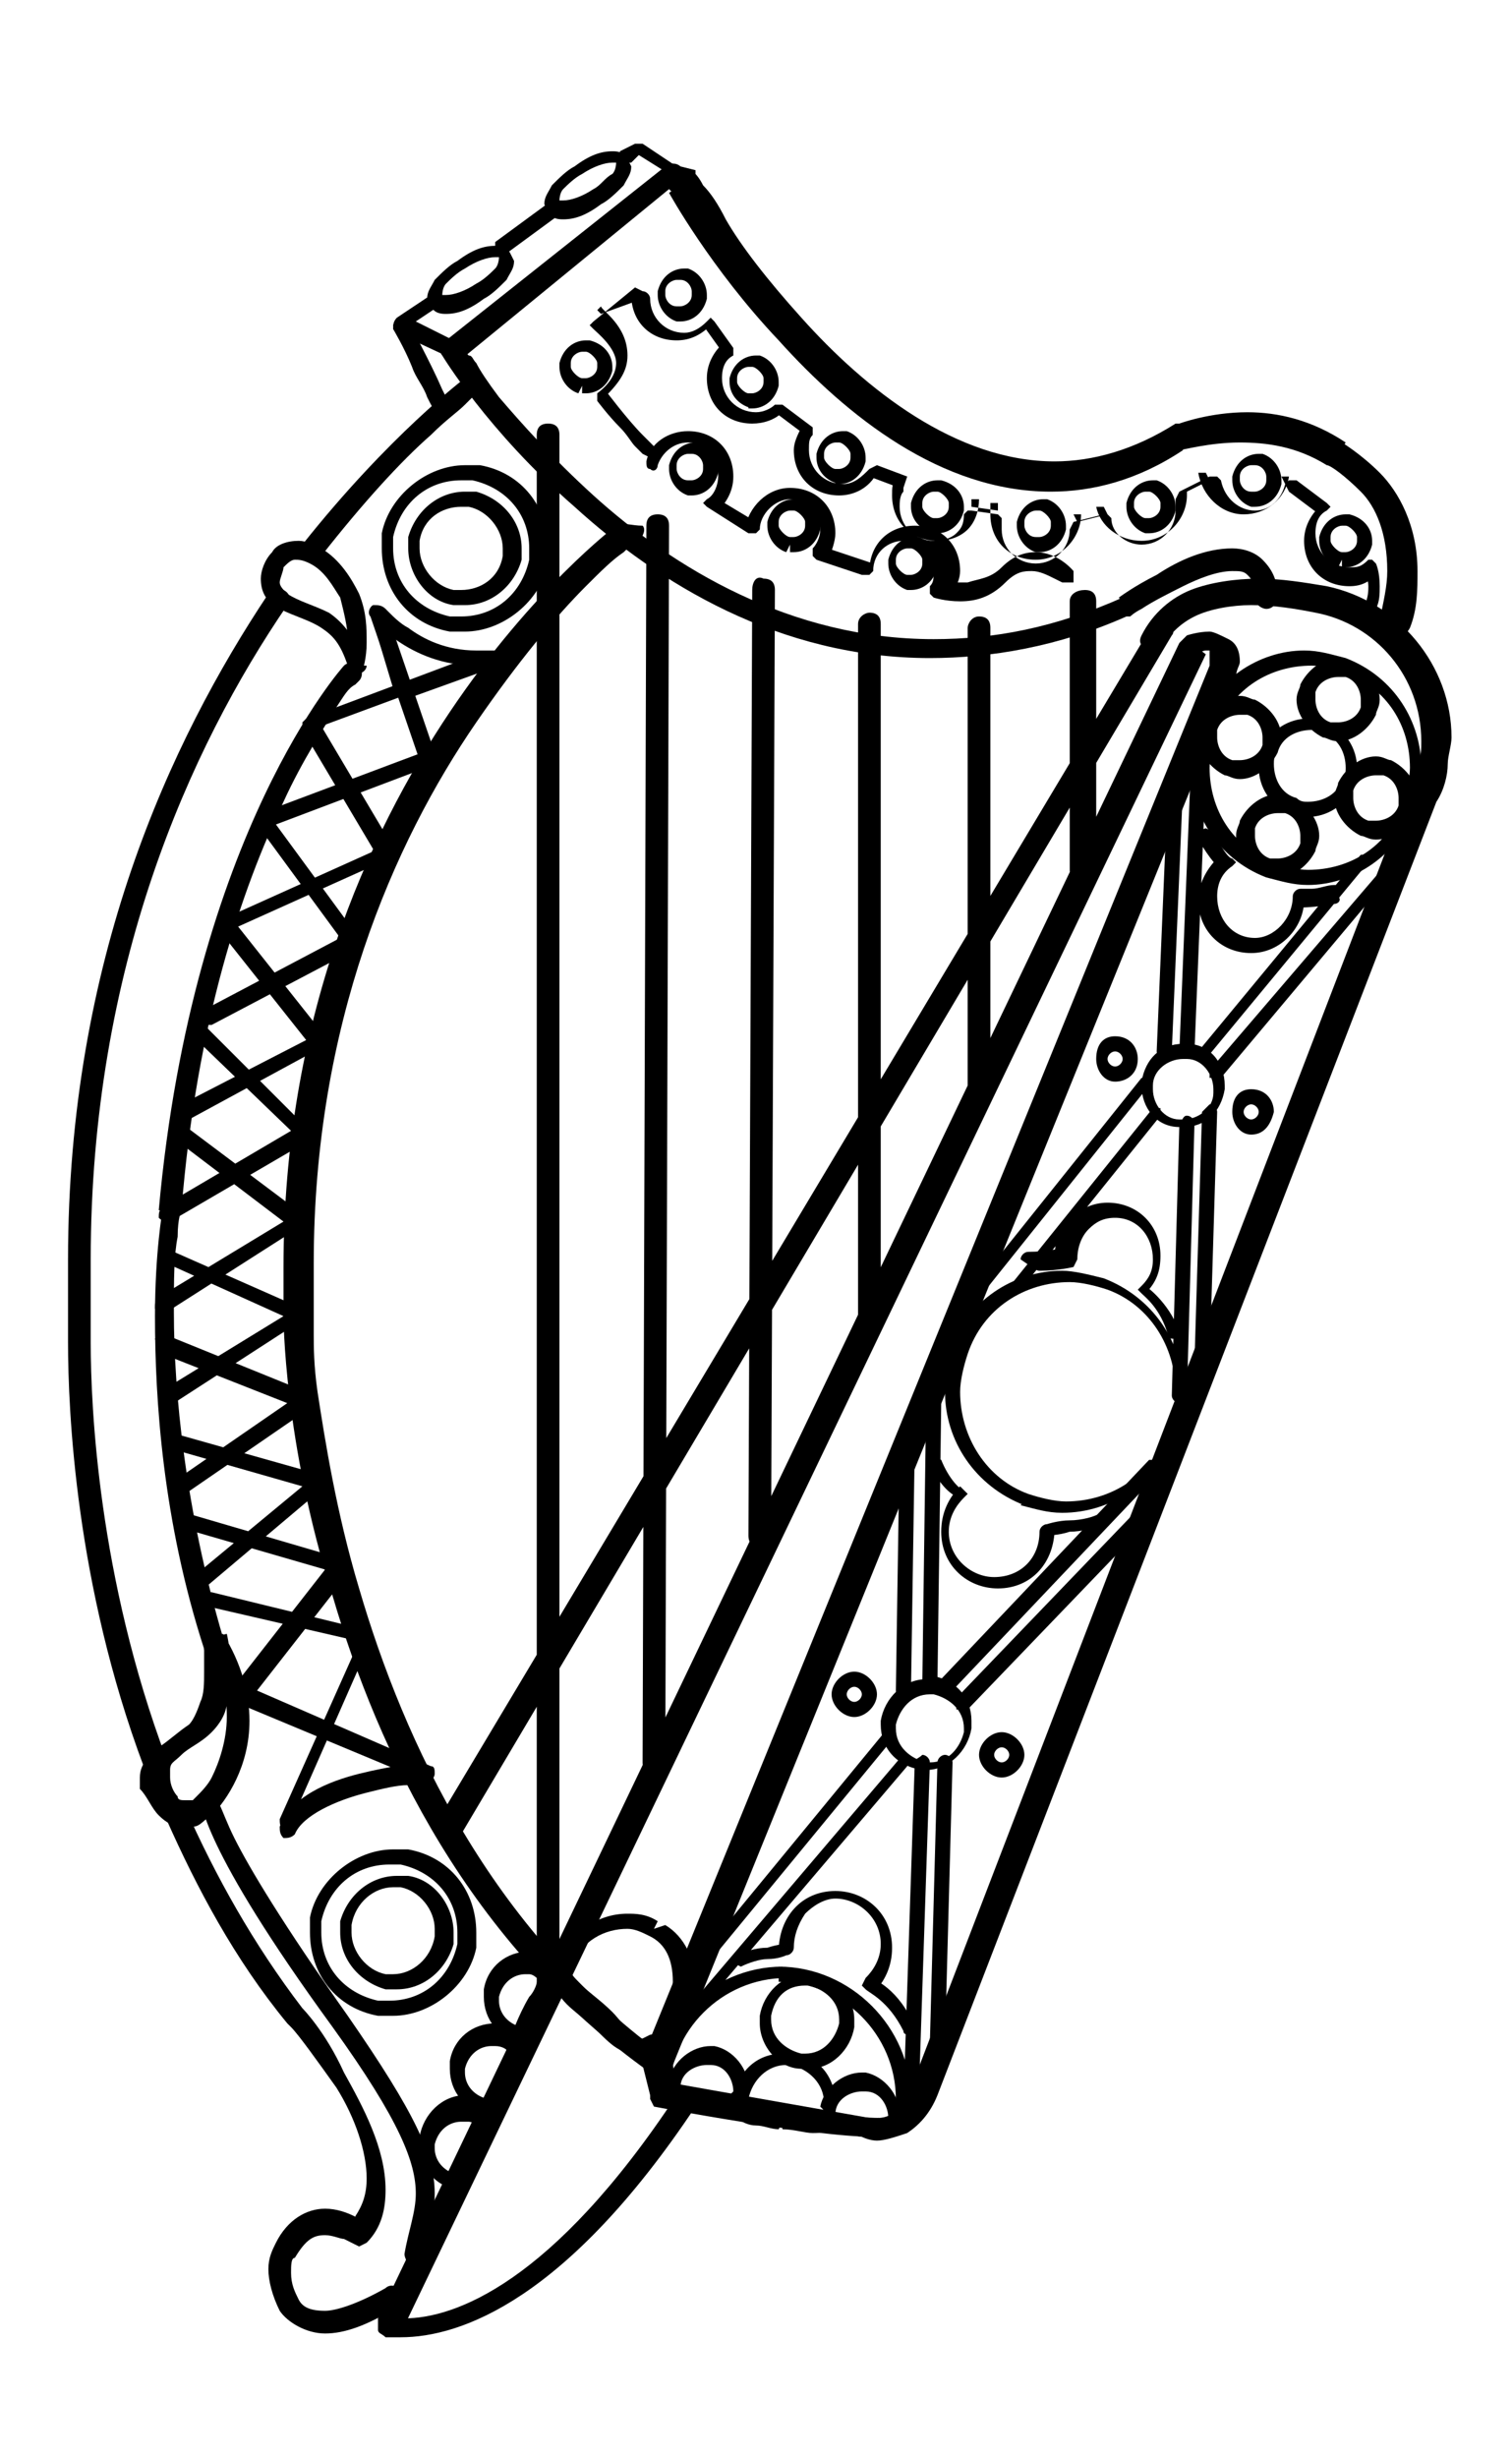 <?xml version="1.0" encoding="utf-8"?>
<!-- Generator: Adobe Illustrator 18.1.1, SVG Export Plug-In . SVG Version: 6.00 Build 0)  -->
<!DOCTYPE svg PUBLIC "-//W3C//DTD SVG 1.1 Tiny//EN" "http://www.w3.org/Graphics/SVG/1.1/DTD/svg11-tiny.dtd">
<svg version="1.1" baseProfile="tiny" id="Layer_1" xmlns="http://www.w3.org/2000/svg" xmlns:xlink="http://www.w3.org/1999/xlink"
	 x="0px" y="0px" viewBox="0 0 40 65" xml:space="preserve">
<g>
	<path d="M21.9,55.9l-0.2,0l0,0c0,0.1,0.1,0.3,0.2,0.3c0.3,0.2,0.7,0.3,1.1,0.3c0.2,0,0.4,0,0.5-0.1c0.1-0.1,0.3-0.2,0.3-0.4l0,0
		l0-0.1c0-0.5-0.4-1-0.9-1.1l0,0l-0.1,0c-0.5,0-1,0.4-1.1,0.9l0,0L21.9,55.9l0.2,0c0-0.4,0.4-0.6,0.7-0.6l0.1,0l0,0
		c0.4,0,0.6,0.4,0.6,0.7l0,0.1l0,0l-0.1,0.1c-0.1,0-0.2,0.1-0.4,0.1c-0.2,0-0.5,0-0.7-0.1c-0.1,0-0.2-0.1-0.2-0.1l0-0.1l0,0l0,0
		L21.9,55.9z M19.6,55.3l0.2,0l0-0.1c0-0.5-0.4-1-0.9-1.1l0,0l-0.1,0c-0.5,0-1,0.4-1.1,0.9l0,0l0,0c0,0.1,0.1,0.3,0.2,0.3
		c0.3,0.2,0.7,0.3,1.1,0.3c0.2,0,0.4,0,0.5-0.1c0.1-0.1,0.3-0.2,0.3-0.4l0,0L19.6,55.3l-0.2,0l-0.1,0.1c-0.1,0-0.2,0.1-0.4,0.1
		c-0.2,0-0.5,0-0.7-0.1c-0.1,0-0.2-0.1-0.2-0.1l0-0.1l0,0l0,0c0-0.4,0.4-0.6,0.7-0.6l0.1,0l0,0c0.4,0,0.6,0.4,0.6,0.7l0,0.1l0,0
		L19.6,55.3z M20.7,56.1l0,0.2c0.3,0,0.6,0.1,0.8,0.1c0.1,0,0.3,0,0.4-0.1c0.1-0.1,0.2-0.3,0.2-0.5l0,0l0-0.2c0-0.7-0.5-1.3-1.2-1.3
		l-0.2,0c-0.7,0-1.2,0.5-1.3,1.2l0,0l0,0.1c0,0.1,0,0.3,0.1,0.4c0.1,0.1,0.3,0.2,0.5,0.2c0.2,0,0.4,0.1,0.6,0.1L20.7,56.1l0-0.2
		c-0.3,0-0.6-0.1-0.7-0.1l-0.2-0.1l0-0.1l0-0.1l0,0c0.1-0.5,0.5-0.9,1-0.9l0.1,0c0.5,0.1,0.9,0.5,0.9,1l0,0.1l0,0
		c0,0.1-0.1,0.2-0.1,0.2c0,0-0.1,0-0.2,0c-0.2,0-0.5-0.1-0.8-0.1L20.7,56.1z"/>
	<path d="M37.3,16.6c0.2-0.5,0.2-1,0.2-1.5c0-1.2-0.5-2.1-1-2.6c-0.5-0.5-1-0.8-1-0.8l-0.1,0.3l0.2-0.3c-0.9-0.6-1.8-0.8-2.6-0.8
		c-1,0-1.8,0.3-1.8,0.3l-0.1,0c-1.1,0.7-2.2,1-3.2,1c-2.6,0-5-1.9-6.7-3.8c-0.9-1-1.6-1.9-2-2.6c-0.2-0.4-0.4-0.7-0.6-0.9
		c-0.1-0.2-0.2-0.3-0.2-0.3l0-0.1L18,4.4c-0.1-0.1-0.3-0.1-0.4,0L11.8,9c-0.1,0.1-0.2,0.3-0.1,0.4c0,0,1.2,2,3.5,4
		c2.2,2,5.4,4,9.4,4c1.6,0,3.4-0.3,5.2-1.1l0.1,0c0,0,0.1-0.1,0.3-0.2c0.3-0.2,0.7-0.4,1.1-0.6c0.4-0.2,0.9-0.4,1.3-0.4
		c0.2,0,0.3,0,0.4,0.1c0.1,0.1,0.2,0.2,0.2,0.6c0,0.2,0.2,0.3,0.3,0.3c0.2,0,0.3-0.2,0.3-0.3c0-0.4-0.1-0.7-0.4-1
		c-0.2-0.2-0.5-0.3-0.8-0.3c-0.7,0-1.4,0.3-2,0.7c-0.6,0.3-1,0.6-1,0.6l0.2,0.3l-0.1-0.3c-1.8,0.8-3.4,1.1-5,1.1
		c-3.8,0-6.9-1.9-9-3.8c-1.1-1-1.9-1.9-2.5-2.6c-0.3-0.4-0.5-0.7-0.6-0.9c-0.1-0.1-0.1-0.2-0.2-0.2l-0.1-0.1L12,9.3l0.2,0.2l5.5-4.5
		l0.1,0.1l0.2-0.2l-0.3,0.2c0,0,1.1,2,2.9,3.9c1.8,2,4.3,4,7.2,4c1.1,0,2.3-0.3,3.5-1.1l-0.2-0.3l0.1,0.3l0,0c0.1,0,0.8-0.2,1.6-0.2
		c0.7,0,1.5,0.1,2.3,0.6l0,0l0,0c0.1,0,0.5,0.3,0.9,0.7c0.4,0.4,0.7,1.1,0.7,2.1c0,0.4-0.1,0.8-0.2,1.3c0,0.2,0,0.3,0.2,0.4
		C37,16.9,37.2,16.8,37.3,16.6L37.3,16.6z"/>
	<path d="M21.2,54.5l0,0.2l0.2,0c0.6,0,1.1-0.5,1.2-1.1l0,0l0-0.2c0-0.6-0.5-1.2-1.1-1.2l0,0l-0.2,0c-0.6,0-1.1,0.5-1.2,1.1l0,0
		l0,0.2c0,0.6,0.5,1.2,1.1,1.2l0,0L21.2,54.5l0-0.2c-0.4-0.1-0.8-0.4-0.8-0.9l0-0.1l0,0c0.1-0.5,0.4-0.8,0.9-0.8l0.1,0l0,0
		c0.4,0.1,0.8,0.4,0.8,0.9l0,0.1l0,0c-0.1,0.4-0.4,0.8-0.9,0.8l-0.1,0l0,0L21.2,54.5z M35.6,20.8l-0.2-0.1c0,0.1-0.1,0.2-0.1,0.4
		c0,0.4,0.3,0.8,0.7,1c0.1,0,0.2,0.1,0.4,0.1c0.4,0,0.8-0.3,1-0.7l0,0c0-0.1,0.1-0.2,0.1-0.4c0-0.4-0.3-0.8-0.7-1l0,0
		c-0.1,0-0.2-0.1-0.4-0.1c-0.4,0-0.8,0.3-1,0.7l0,0L35.6,20.8l0.2,0.1c0.1-0.3,0.4-0.4,0.6-0.4l0.2,0l0,0c0.3,0.1,0.4,0.4,0.4,0.6
		l0,0.2l0,0c-0.1,0.3-0.4,0.4-0.6,0.4l-0.2,0c-0.3-0.1-0.4-0.4-0.4-0.6l0-0.2l0,0L35.6,20.8z M34.1,21.3l0.1-0.2
		c-0.1,0-0.2-0.1-0.4-0.1c-0.4,0-0.8,0.3-1,0.7l0,0c0,0.1-0.1,0.2-0.1,0.4c0,0.4,0.3,0.8,0.7,1l0,0c0.1,0,0.2,0.1,0.4,0.1
		c0.4,0,0.8-0.3,1-0.7l0,0c0-0.1,0.1-0.2,0.1-0.4c0-0.4-0.3-0.8-0.7-1L34.1,21.3L34,21.5c0.3,0.1,0.4,0.4,0.4,0.6l0,0.2l0,0
		c-0.1,0.3-0.4,0.4-0.6,0.4l-0.2,0l0,0c-0.3-0.1-0.4-0.4-0.4-0.6l0-0.2l0,0c0.1-0.3,0.4-0.4,0.6-0.4l0.2,0L34.1,21.3z M33.6,19.8
		l0.2,0.1c0-0.1,0.1-0.2,0.1-0.4c0-0.4-0.3-0.8-0.7-1l0,0c-0.1,0-0.2-0.1-0.4-0.1c-0.4,0-0.8,0.3-1,0.7l0,0c0,0.1-0.1,0.2-0.1,0.4
		c0,0.4,0.3,0.8,0.7,1c0.1,0,0.2,0.1,0.4,0.1c0.4,0,0.8-0.3,1-0.7l0,0L33.6,19.8l-0.2-0.1c-0.1,0.3-0.4,0.4-0.6,0.4l-0.2,0
		c-0.3-0.1-0.4-0.4-0.4-0.6l0-0.2l0,0c0.1-0.3,0.4-0.4,0.6-0.4l0.2,0l0,0c0.3,0.1,0.4,0.4,0.4,0.6l0,0.2l0,0L33.6,19.8z M35.1,19.3
		l-0.1,0.2c0.1,0,0.2,0.1,0.4,0.1c0.4,0,0.8-0.3,1-0.7l0,0c0-0.1,0.1-0.2,0.1-0.4c0-0.4-0.3-0.8-0.7-1l0,0c-0.1,0-0.2-0.1-0.4-0.1
		c-0.4,0-0.8,0.3-1,0.7l0,0c0,0.1-0.1,0.2-0.1,0.4c0,0.4,0.3,0.8,0.7,1l0,0L35.1,19.3l0.1-0.2c-0.3-0.1-0.4-0.4-0.4-0.6l0-0.2l0,0
		c0.1-0.3,0.4-0.4,0.6-0.4l0.2,0l0,0c0.3,0.1,0.4,0.4,0.4,0.6l0,0.2l0,0c-0.1,0.3-0.4,0.4-0.6,0.4l-0.2,0l0,0L35.1,19.3z M34.2,21.3
		l-0.1,0.2c0.1,0.1,0.3,0.1,0.5,0.1c0.5,0,1-0.3,1.2-0.8l0,0c0.1-0.1,0.1-0.3,0.1-0.5c0-0.5-0.3-1-0.8-1.2l0,0
		C34.9,19,34.8,19,34.6,19c-0.5,0-1,0.3-1.2,0.8l0,0c-0.1,0.2-0.1,0.3-0.1,0.5c0,0.5,0.3,1,0.8,1.2l0,0L34.2,21.3l0.1-0.2
		c-0.4-0.1-0.6-0.5-0.6-0.9c0-0.1,0-0.2,0.1-0.3l0,0c0.1-0.4,0.5-0.6,0.9-0.6c0.1,0,0.2,0,0.3,0.1l0,0c0.4,0.1,0.6,0.5,0.6,0.9
		c0,0.1,0,0.2-0.1,0.3l0,0c-0.1,0.4-0.5,0.6-0.9,0.6c-0.1,0-0.2,0-0.3-0.1l0,0L34.2,21.3z M33.6,23l-0.1,0.2
		c0.4,0.1,0.7,0.2,1.1,0.2c1.2,0,2.4-0.8,2.8-2l0,0c0.1-0.4,0.2-0.7,0.2-1.1c0-1.2-0.7-2.4-2-2.9l0,0c-0.4-0.1-0.7-0.2-1.1-0.2
		c-1.2,0-2.4,0.8-2.8,2l0,0c-0.1,0.4-0.2,0.7-0.2,1.1c0,1.2,0.7,2.4,2,2.9l0,0L33.6,23l0.1-0.2c-1.1-0.4-1.7-1.4-1.7-2.5
		c0-0.3,0.1-0.6,0.2-1l0,0c0.4-1.1,1.4-1.7,2.5-1.7c0.3,0,0.6,0.1,0.9,0.2l0,0c1.1,0.4,1.7,1.4,1.7,2.5c0,0.3-0.1,0.6-0.2,1l0,0
		c-0.4,1.1-1.4,1.7-2.5,1.7c-0.3,0-0.6-0.1-0.9-0.2l0,0L33.6,23z M35.5,14.8l0,0.2l0.1,0c0.3,0,0.6-0.2,0.7-0.6l0,0l0-0.1
		c0-0.3-0.2-0.6-0.6-0.7l0,0l-0.1,0c-0.3,0-0.6,0.2-0.7,0.6l0,0l0,0.1c0,0.3,0.2,0.6,0.5,0.7l0,0L35.5,14.8l0-0.2
		c-0.1,0-0.3-0.2-0.3-0.3l0-0.1l0,0c0-0.2,0.2-0.3,0.3-0.3l0.1,0l0,0c0.1,0,0.3,0.2,0.3,0.3l0,0.1l0,0c0,0.2-0.2,0.3-0.3,0.3l-0.1,0
		l0,0L35.5,14.8z M33.1,13.2l0,0.2l0.1,0c0.3,0,0.6-0.2,0.7-0.6l0,0l0-0.1c0-0.3-0.2-0.6-0.5-0.7l0,0l-0.1,0c-0.3,0-0.6,0.2-0.7,0.6
		l0,0l0,0.1c0,0.3,0.2,0.6,0.5,0.7l0,0L33.1,13.2l0-0.2c-0.2,0-0.3-0.2-0.3-0.3l0-0.1l0,0c0-0.2,0.2-0.3,0.3-0.3l0.1,0l0,0
		c0.2,0,0.3,0.2,0.3,0.3l0,0.1l0,0c0,0.2-0.2,0.3-0.3,0.3l-0.1,0l0,0L33.1,13.2z M30.3,13.9l0,0.2l0.1,0c0.3,0,0.6-0.2,0.7-0.6
		l-0.2,0l0.2,0l0-0.1c0-0.3-0.2-0.6-0.5-0.7l0,0l-0.1,0c-0.3,0-0.6,0.2-0.7,0.6l0.2,0l-0.2,0l0,0.1c0,0.3,0.2,0.6,0.5,0.7l0,0
		L30.3,13.9l0-0.2c-0.1,0-0.3-0.2-0.3-0.3l0-0.1l0,0c0-0.2,0.2-0.3,0.3-0.3l0.1,0l0,0c0.1,0,0.3,0.2,0.3,0.3l0,0.1l0,0
		c0,0.2-0.2,0.3-0.3,0.3l-0.1,0l0,0L30.3,13.9z M27.4,14.4l0,0.2l0.1,0c0.3,0,0.6-0.2,0.7-0.6l0,0l0-0.1c0-0.3-0.2-0.6-0.5-0.7l0,0
		l-0.1,0c-0.3,0-0.6,0.2-0.7,0.6l0,0l0,0.1c0,0.3,0.2,0.6,0.5,0.7l0,0L27.4,14.4l0-0.2c-0.2,0-0.3-0.2-0.3-0.3l0-0.1l0,0
		c0-0.2,0.2-0.3,0.3-0.3l0.1,0l0-0.2l0,0.2c0.1,0,0.3,0.2,0.3,0.3l0,0.1l0,0c0,0.2-0.2,0.3-0.3,0.3l-0.1,0l0,0L27.4,14.4z M24,15.4
		l0,0.2l0.1,0c0.3,0,0.6-0.2,0.7-0.6l0,0l0-0.1c0-0.3-0.2-0.6-0.5-0.7l0,0l-0.1,0c-0.3,0-0.6,0.2-0.7,0.6l0,0l0,0.1
		c0,0.3,0.2,0.6,0.5,0.7l0,0L24,15.4l0-0.2c-0.1,0-0.3-0.2-0.3-0.3l0-0.1l0,0c0-0.2,0.2-0.3,0.3-0.3l0.1,0l0,0
		c0.1,0,0.3,0.2,0.3,0.3l0,0.1l0,0c0,0.2-0.2,0.3-0.3,0.3l-0.1,0L24,15.4l0-0.2L24,15.4z M24.7,13.9l0,0.2l0.1,0
		c0.3,0,0.6-0.2,0.7-0.6l0,0l0-0.1c0-0.3-0.2-0.6-0.6-0.7l0,0.2l0-0.2l-0.1,0c-0.3,0-0.6,0.2-0.7,0.6l0,0l0,0.1
		c0,0.3,0.2,0.6,0.6,0.7l0,0L24.7,13.9l0-0.2c-0.1,0-0.3-0.2-0.3-0.3l0-0.1l-0.2,0l0.2,0c0-0.2,0.2-0.3,0.3-0.3l0.1,0l0,0
		c0.1,0,0.3,0.2,0.3,0.3l0,0.1l0,0c0,0.2-0.2,0.3-0.3,0.3l-0.1,0l0,0L24.7,13.9z M20.9,14.4l0,0.2l0.1,0c0.3,0,0.6-0.2,0.7-0.6l0,0
		l0-0.1c0-0.3-0.2-0.6-0.6-0.7l0,0l-0.1,0c-0.3,0-0.6,0.2-0.7,0.6l0,0l0,0.1c0,0.3,0.2,0.6,0.5,0.7l0,0L20.9,14.4l0-0.2
		c-0.1,0-0.3-0.2-0.3-0.3l0-0.1l0,0c0-0.2,0.2-0.3,0.3-0.3l0.1,0l0,0c0.1,0,0.3,0.2,0.3,0.3l0,0.1l0.2,0l-0.2,0
		c0,0.2-0.2,0.3-0.3,0.3l-0.1,0l0,0L20.9,14.4z M22.1,12.6l0,0.2l0.1,0c0.3,0,0.6-0.2,0.7-0.6l0,0l0-0.1c0-0.3-0.2-0.6-0.5-0.7l0,0
		l-0.1,0c-0.3,0-0.6,0.2-0.7,0.6l0,0l0,0.1c0,0.3,0.2,0.6,0.6,0.7l0,0L22.1,12.6l0-0.2c-0.1,0-0.3-0.2-0.3-0.3l0-0.1l0,0
		c0-0.2,0.2-0.3,0.3-0.3l0.1,0l0,0c0.1,0,0.3,0.2,0.3,0.3l0,0.1l0,0c0,0.2-0.2,0.3-0.3,0.3l-0.1,0l0,0L22.1,12.6z M18.2,12.9l0,0.2
		l0.1,0c0.3,0,0.6-0.2,0.7-0.6l0,0l0-0.1c0-0.3-0.2-0.6-0.5-0.7l-0.1,0c-0.3,0-0.6,0.2-0.7,0.6l0,0l0,0.1c0,0.3,0.2,0.6,0.5,0.7l0,0
		L18.2,12.9l0-0.2c-0.2,0-0.3-0.2-0.3-0.3l0-0.1l0,0c0-0.2,0.2-0.3,0.3-0.3l0.1,0c0.2,0,0.3,0.2,0.3,0.3l0,0.1l0,0
		c0,0.2-0.2,0.3-0.3,0.3l-0.1,0l0,0L18.2,12.9z M19.8,10.6l0,0.2l0.1,0c0.3,0,0.6-0.2,0.7-0.6l0-0.1c0-0.3-0.2-0.6-0.5-0.7l0,0.2
		l0-0.2l-0.1,0c-0.3,0-0.6,0.2-0.7,0.6l0,0l0,0.1c0,0.3,0.2,0.6,0.6,0.7L19.8,10.6l0-0.2c-0.1,0-0.3-0.2-0.3-0.3l0-0.1l0,0
		c0-0.2,0.2-0.3,0.3-0.3l0.1,0l0,0c0.1,0,0.3,0.2,0.3,0.3l0,0.1c0,0.2-0.2,0.3-0.3,0.3l-0.1,0L19.8,10.6z M15.4,10.2l0,0.2l0.1,0
		c0.3,0,0.6-0.2,0.7-0.6l0,0l0-0.1c0-0.3-0.2-0.6-0.6-0.7l0,0l-0.1,0c-0.3,0-0.6,0.2-0.7,0.6l0,0l0,0.1c0,0.3,0.2,0.6,0.5,0.7l0,0
		L15.4,10.2l0-0.2c-0.1,0-0.3-0.2-0.3-0.3l0-0.1l0,0c0-0.2,0.2-0.3,0.3-0.3l0.1,0l0,0c0.1,0,0.3,0.2,0.3,0.3l0,0.1l0,0
		c0,0.2-0.2,0.3-0.3,0.3l-0.1,0l0,0L15.4,10.2z M17.9,8.3l0,0.2l0.1,0c0.3,0,0.6-0.2,0.7-0.6l0,0l0-0.1c0-0.3-0.2-0.6-0.5-0.7l0,0
		l-0.1,0c-0.3,0-0.6,0.2-0.7,0.6l0,0l0,0.1c0,0.3,0.2,0.6,0.5,0.7l0,0L17.9,8.3l0-0.2c-0.2,0-0.3-0.2-0.3-0.3l0-0.1l0,0
		c0-0.2,0.2-0.3,0.3-0.3l0.1,0l0,0c0.2,0,0.3,0.2,0.3,0.3l0,0.1l0,0c0,0.2-0.2,0.3-0.3,0.3l-0.1,0l0,0L17.9,8.3z"/>
	<path d="M27.1,39.7L27,39.8c0.4,0.1,0.7,0.2,1.1,0.2c1.3,0,2.5-0.8,3-2.1l0,0c0.1-0.4,0.2-0.8,0.2-1.1c0-1.3-0.8-2.5-2.1-3l0,0
		c-0.4-0.1-0.8-0.2-1.1-0.2c-1.3,0-2.5,0.8-3,2.1l0,0C25,36,25,36.4,25,36.8c0,1.3,0.8,2.5,2.1,3L27.1,39.7l0.1-0.2
		c-1.1-0.4-1.8-1.5-1.8-2.7c0-0.3,0.1-0.7,0.2-1l0,0c0.4-1.2,1.5-1.9,2.7-1.9c0.3,0,0.7,0.1,1,0.2l0,0c1.1,0.4,1.8,1.5,1.8,2.7
		c0,0.3-0.1,0.7-0.2,1l0,0c-0.4,1.2-1.5,1.9-2.7,1.9c-0.3,0-0.7-0.1-1-0.2L27.1,39.7z"/>
	<path d="M16.3,13.9c0,0-8.8,6.6-8.8,19.6c0,0.4,0,0.8,0,1.3l0.3,0l-0.3,0c0,0,0,3.3,1.3,7.4c1.2,4.1,3.6,9.2,8.4,12.6
		c0.1,0.1,0.3,0.1,0.4-0.1c0.1-0.1,0.1-0.3-0.1-0.4C13,51,10.7,46.1,9.5,42c-0.6-2-0.9-3.9-1.1-5.2c-0.1-0.7-0.1-1.2-0.1-1.5
		c0-0.4,0-0.6,0-0.6l0,0c0-0.4,0-0.8,0-1.3c0-6.3,2.1-11.1,4.3-14.3c1.1-1.6,2.1-2.8,2.9-3.6c0.4-0.4,0.7-0.7,1-0.9
		c0.1-0.1,0.2-0.2,0.3-0.2l0.1-0.1c0.1-0.1,0.2-0.3,0.1-0.4C16.7,13.9,16.5,13.8,16.3,13.9L16.3,13.9z M12.3,10c0,0-2,1.5-4.3,4.4
		c-0.1,0.1-0.1,0.3,0.1,0.4c0.1,0.1,0.3,0.1,0.4-0.1c1.1-1.4,2.1-2.5,2.9-3.2c0.4-0.4,0.7-0.6,0.9-0.8c0.1-0.1,0.2-0.2,0.2-0.2
		l0.1-0.1c0.1-0.1,0.2-0.3,0.1-0.4C12.6,10,12.4,9.9,12.3,10L12.3,10z M7.1,15.7c-2.6,3.9-5.3,9.7-5.3,17.6c0,0.5,0,0.9,0,1.4l0.3,0
		l-0.3,0c0,0,0,0.3,0,0.8c0,1.8,0.2,6.4,2,11.2c0.1,0.2,0.2,0.2,0.4,0.2c0.2-0.1,0.2-0.2,0.2-0.4c-1.8-4.8-2-9.3-2-11
		c0-0.5,0-0.8,0-0.8l0,0c0-0.5,0-0.9,0-1.4C2.4,25.6,5,19.8,7.6,16c0.1-0.1,0.1-0.3-0.1-0.4C7.4,15.5,7.2,15.5,7.1,15.7L7.1,15.7z
		 M4.4,48.1c0.8,1.8,1.8,3.7,3.2,5.4l0,0l0.1,0.1c0.2,0.2,0.7,0.9,1.2,1.6c0.5,0.8,0.8,1.7,0.8,2.4c0,0.4-0.1,0.7-0.3,1L9.5,59
		l0.2-0.2c0,0-0.5-0.4-1.1-0.4c-0.5,0-1,0.3-1.3,0.9l0,0c-0.1,0.2-0.2,0.4-0.2,0.7c0,0.3,0.1,0.7,0.3,1.1c0.2,0.3,0.7,0.6,1.2,0.6
		c0.5,0,1.1-0.2,1.9-0.7c0.2-0.1,0.2-0.3,0.1-0.4c-0.1-0.2-0.3-0.2-0.4-0.1c-0.7,0.4-1.3,0.6-1.6,0.6c-0.4,0-0.6-0.1-0.7-0.3
		c-0.1-0.2-0.2-0.4-0.2-0.7c0-0.2,0-0.4,0.1-0.4l0,0c0.3-0.5,0.5-0.6,0.8-0.6c0.2,0,0.4,0.1,0.5,0.1l0.2,0.1l0,0l0,0l0.2,0.1
		l0.2-0.1c0.4-0.4,0.5-0.9,0.5-1.4c0-1.1-0.6-2.2-1.1-3.1C8.6,53.7,8,53.1,8,53.1l-0.2,0.2l0.2-0.2c-1.3-1.7-2.3-3.5-3.1-5.3
		c-0.1-0.2-0.3-0.2-0.4-0.2C4.4,47.8,4.3,48,4.4,48.1L4.4,48.1z"/>
	<path d="M10.2,52.4l0,0.2l0.3,0c0.7,0,1.3-0.5,1.5-1.2l0,0l0-0.3c0-0.7-0.5-1.4-1.2-1.5l0,0l-0.3,0c-0.7,0-1.3,0.5-1.5,1.2l0,0.3
		c0,0.7,0.5,1.3,1.2,1.5l0,0L10.2,52.4l0-0.2c-0.5-0.1-0.9-0.6-0.9-1.1l0-0.2c0.1-0.6,0.6-1,1.1-1l0.2,0l0,0
		c0.5,0.1,0.9,0.6,0.9,1.1l0,0.2l0,0c-0.1,0.6-0.6,1-1.1,1l-0.2,0l0,0L10.2,52.4z"/>
	<path d="M11.9,16.5l0,0.2c0.1,0,0.3,0,0.4,0c1,0,2-0.8,2.2-1.8c0-0.1,0-0.3,0-0.4c0-1.1-0.7-2-1.8-2.2l0,0c-0.1,0-0.3,0-0.4,0
		c-1,0-2,0.8-2.2,1.8l0,0c0,0.1,0,0.3,0,0.4c0,1.1,0.7,2,1.8,2.2L11.9,16.5l0-0.2c-0.9-0.2-1.5-0.9-1.5-1.8c0-0.1,0-0.2,0-0.3l0,0
		c0.2-0.9,0.9-1.5,1.8-1.5c0.1,0,0.2,0,0.3,0l0,0c0.9,0.2,1.5,0.9,1.5,1.8c0,0.1,0,0.2,0,0.3c-0.2,0.9-0.9,1.5-1.8,1.5
		c-0.1,0-0.2,0-0.3,0L11.9,16.5z"/>
	<path d="M12,15.8l0,0.2l0.3,0c0.7,0,1.3-0.5,1.5-1.2l0,0l0-0.3c0-0.7-0.5-1.3-1.2-1.5l0,0l-0.3,0c-0.7,0-1.3,0.5-1.5,1.2l0,0.3
		c0,0.7,0.5,1.4,1.2,1.5L12,15.8l0-0.2c-0.5-0.1-0.9-0.6-0.9-1.1l0-0.2c0.1-0.6,0.6-0.9,1.1-0.9l0.2,0l0,0c0.5,0.1,0.9,0.6,0.9,1.1
		l0,0.2l0,0c-0.1,0.6-0.6,0.9-1.1,0.9l-0.2,0L12,15.8z"/>
	<path d="M10.6,18.3l0.2-0.1l-0.6-2L10,16.2l-0.2,0.1c0,0,1,1.3,2.8,1.3c0.2,0,0.4,0,0.6,0l0-0.2l-0.1-0.2l-2.5,0.9L10.6,18.3
		l0.2-0.1L10.6,18.3l0.1,0.2l2.5-0.9c0.1,0,0.2-0.1,0.1-0.2c0-0.1-0.1-0.2-0.2-0.2c-0.2,0-0.4,0-0.5,0c-0.8,0-1.4-0.3-1.8-0.6
		c-0.2-0.1-0.4-0.3-0.5-0.4l-0.1-0.1l0,0L9.9,16c-0.1,0-0.1,0.1-0.1,0.2l0.6,2l0.1,0.1l0.2,0L10.6,18.3z"/>
	<path d="M5.9,43.3c-1-3.4-1.3-6.5-1.3-8.6c0-0.9,0-1.5,0.1-2c0-0.5,0.1-0.7,0.1-0.7l0,0c0.4-5,1.6-8.5,2.7-10.8
		c0.5-1.1,1.1-2,1.4-2.5c0.2-0.3,0.3-0.5,0.5-0.6l0.1-0.1l0,0c0.1-0.1,0.1-0.3,0-0.4c-0.1-0.1-0.3-0.1-0.4,0c0,0-4,4.4-4.9,14.4
		l0.3,0l-0.2,0c0,0-0.2,1.1-0.2,2.8c0,2.2,0.2,5.4,1.3,8.8c0,0.1,0.2,0.2,0.3,0.2C5.8,43.6,5.9,43.5,5.9,43.3L5.9,43.3z"/>
	<path d="M28.3,15.9l0,7.1c0,0.2,0.1,0.3,0.3,0.3S29,23.2,29,23l0-7.1c0-0.2-0.1-0.3-0.3-0.3C28.5,15.6,28.3,15.7,28.3,15.9z
		 M25.6,16.6l0,12.1c0,0.2,0.1,0.3,0.3,0.3s0.3-0.1,0.3-0.3l0-12.1c0-0.2-0.1-0.3-0.3-0.3S25.6,16.5,25.6,16.6z M22.7,16.5l0,18.3
		c0,0.2,0.1,0.3,0.3,0.3c0.2,0,0.3-0.1,0.3-0.3l0-18.3c0-0.2-0.1-0.3-0.3-0.3C22.9,16.2,22.7,16.3,22.7,16.5z M19.9,15.6l-0.1,25
		c0,0.2,0.1,0.3,0.3,0.3c0.2,0,0.3-0.1,0.3-0.3l0.1-25c0-0.2-0.1-0.3-0.3-0.3C20,15.2,19.9,15.4,19.9,15.6z M17.1,13.9l-0.1,32.7
		c0,0.2,0.1,0.3,0.3,0.3c0.2,0,0.3-0.1,0.3-0.3l0.1-32.7c0-0.2-0.1-0.3-0.3-0.3C17.2,13.6,17.1,13.7,17.1,13.9z M14.2,11.5l0,40.1
		c0,0.2,0.1,0.3,0.3,0.3c0.2,0,0.3-0.1,0.3-0.3l0-40.1c0-0.2-0.1-0.3-0.3-0.3C14.3,11.2,14.2,11.3,14.2,11.5z M12.2,48.5L31,16.8
		c0.1-0.1,0-0.3-0.1-0.4c-0.1-0.1-0.3,0-0.4,0.1L11.6,48.1c-0.1,0.1,0,0.3,0.1,0.4C11.9,48.7,12.1,48.6,12.2,48.5z M30.7,17.2
		c0.2-0.4,0.5-0.7,0.9-0.9c0.4-0.2,1-0.3,1.5-0.3c0.6,0,1.2,0.1,1.7,0.2l0,0c1.6,0.3,2.8,1.7,2.8,3.4c0,0.2,0,0.4-0.1,0.6l0,0
		c-0.1,0.3-0.1,0.6-0.3,0.9l0,0L24.1,55.2l0,0c-0.2,0.4-0.4,0.6-0.5,0.7c-0.2,0.1-0.3,0.1-0.4,0.1L23,56l0,0l0,0l0,0l0,0l0,0l0,0
		l0,0l-5.1-0.9l-0.1-0.5l14.9-36.7l0,0c0-0.2,0.1-0.3,0.1-0.4c0-0.3-0.1-0.5-0.3-0.6c-0.2-0.1-0.4-0.2-0.5-0.2
		c-0.3,0-0.6,0.1-0.6,0.1l-0.2,0.2L10,61.3c0,0.1,0,0.2,0,0.3s0.1,0.1,0.2,0.2c0.1,0,0.3,0,0.4,0c1.6,0,4.4-1,7.8-6.1
		c0.1-0.1,0.1-0.3-0.1-0.4c-0.1-0.1-0.3-0.1-0.4,0.1c-3.3,5-5.9,5.9-7.2,5.9c-0.1,0-0.3,0-0.4,0l0,0.3l0.3,0.1l21.3-44.4L31.5,17
		l0.1,0.3l0,0c0.1,0,0.2-0.1,0.3-0.1l0.1,0c0,0,0,0,0,0.1c0,0.1,0,0.2,0,0.3l0.3,0.1l-0.3-0.1l-15,36.8l0,0.2l0.2,0.8
		c0,0.1,0.1,0.2,0.3,0.2l5.3,0.9l0.1-0.3l-0.1,0.3c0,0,0.2,0.1,0.4,0.1c0.2,0,0.5-0.1,0.8-0.2c0.3-0.2,0.6-0.5,0.8-1l0,0l13.2-34.2
		l-0.3-0.1l0.3,0.1c0.2-0.3,0.3-0.7,0.3-1l0,0c0-0.2,0.1-0.5,0.1-0.7c0-1.9-1.4-3.6-3.3-4l0,0c-0.6-0.1-1.2-0.2-1.8-0.2
		c-0.6,0-1.3,0.1-1.8,0.3c-0.5,0.2-1,0.6-1.3,1.2c-0.1,0.2,0,0.3,0.2,0.4C30.5,17.4,30.6,17.3,30.7,17.2L30.7,17.2z"/>
	<path d="M12.1,57.7l0.2,0.2c0,0,0.3-0.4,0.5-1l0,0c0-0.1,0.1-0.2,0.2-0.4c0.1-0.1,0.2-0.2,0.2-0.5c0-0.1-0.1-0.3-0.2-0.4
		c-0.1-0.1-0.2-0.1-0.4-0.2l0,0c-0.1,0-0.2,0-0.3,0c-0.6,0-1.1,0.5-1.2,1.1l0,0l0,0.2c0,0.6,0.4,1.1,1,1.2c0.1,0,0.2,0,0.2-0.1
		L12.1,57.7l0-0.2c-0.4-0.1-0.6-0.4-0.6-0.7l0-0.1l0,0c0.1-0.4,0.4-0.6,0.7-0.6l0.2,0l0,0c0.1,0,0.2,0.1,0.2,0.1l0,0l0.1-0.1h-0.1
		l0,0.1l0.1-0.1h-0.1h0l0,0l0,0h0l0,0l0,0.1c-0.1,0.1-0.2,0.3-0.3,0.7l0,0c0,0.2-0.1,0.4-0.2,0.6l-0.1,0.2l0,0l0,0L12.1,57.7l0-0.2
		L12.1,57.7z M12.8,55.7L12.8,56l0.1,0c0.2,0,0.4-0.2,0.5-0.3c0.1-0.2,0.2-0.4,0.2-0.7l0,0c0-0.1,0.1-0.2,0.2-0.4
		c0.1-0.1,0.2-0.3,0.2-0.5c0-0.1-0.1-0.3-0.2-0.4c-0.1-0.1-0.3-0.1-0.5-0.2l0,0l-0.2,0c-0.6,0-1.1,0.4-1.2,1l0,0l0,0.2
		c0,0.6,0.4,1.1,1,1.2l0,0L12.8,55.7l0.1-0.2c-0.4-0.1-0.6-0.4-0.6-0.7l0-0.1l0,0c0.1-0.4,0.4-0.6,0.7-0.6l0.1,0l0,0
		c0.2,0,0.3,0.1,0.3,0.1l0,0l0,0l0,0l0,0l0,0l0,0l0,0l0,0l0,0l0,0l0,0c0,0,0,0.1-0.1,0.3c-0.1,0.1-0.2,0.3-0.2,0.5l0,0
		c0,0.2-0.1,0.4-0.2,0.5l-0.1,0.1l0,0l0,0.1l0-0.1l0,0l0,0.1l0-0.1v0.1l0-0.1l0,0v0.1l0-0.1l0,0L12.8,55.7z M13.8,53.8l0.2,0.1
		c0,0,0-0.1,0.1-0.3c0.1-0.2,0.2-0.4,0.4-0.7l0,0c0.1-0.2,0.3-0.4,0.3-0.7c0-0.1,0-0.3-0.2-0.4c-0.1-0.1-0.3-0.2-0.4-0.2l-0.2,0
		c-0.6,0-1.1,0.4-1.2,1l0,0l0,0.2c0,0.6,0.4,1.1,1,1.2c0.1,0,0.2,0,0.3-0.2L13.8,53.8l0-0.2c-0.4-0.1-0.6-0.4-0.6-0.7l0-0.1l0,0
		c0.1-0.4,0.4-0.6,0.7-0.6l0.1,0c0.1,0,0.2,0.1,0.2,0.1l0,0.1c0,0.1-0.1,0.3-0.2,0.4l0,0c-0.3,0.5-0.5,1.1-0.5,1.1L13.8,53.8l0-0.2
		L13.8,53.8z"/>
	<path d="M22.6,45.2v-0.2c-0.1,0-0.2-0.1-0.2-0.2c0-0.1,0.1-0.2,0.2-0.2c0.1,0,0.2,0.1,0.2,0.2c0,0.1-0.1,0.2-0.2,0.2V45.2v0.2
		c0.3,0,0.6-0.3,0.6-0.6c0-0.3-0.3-0.6-0.6-0.6c-0.3,0-0.6,0.3-0.6,0.6c0,0.3,0.3,0.6,0.6,0.6V45.2z M26.5,46.8v-0.2
		c-0.1,0-0.2-0.1-0.2-0.2c0-0.1,0.1-0.2,0.2-0.2c0.1,0,0.2,0.1,0.2,0.2c0,0.1-0.1,0.2-0.2,0.2V46.8V47c0.3,0,0.6-0.3,0.6-0.6
		c0-0.3-0.3-0.6-0.6-0.6c-0.3,0-0.6,0.3-0.6,0.6c0,0.3,0.3,0.6,0.6,0.6V46.8z M24.7,44.6l0-0.2l-0.2,0c-0.6,0-1.1,0.5-1.2,1.1l0,0.1
		c0,0.6,0.4,1.1,1.1,1.2l0,0l0.1,0c0.6,0,1.1-0.5,1.2-1.1l0-0.2c0-0.6-0.4-1.1-1.1-1.2l0,0L24.7,44.6l0,0.2c0.4,0.1,0.8,0.4,0.8,0.9
		l0,0.1c-0.1,0.4-0.4,0.8-0.9,0.8l-0.1,0l0,0c-0.4-0.1-0.8-0.4-0.8-0.9l0-0.1c0.1-0.4,0.4-0.8,0.9-0.8l0.1,0l0,0L24.7,44.6z"/>
	<path d="M20.7,52.2V52c-1.9,0-3.5,1.6-3.5,3.5l0.1,0.2c0,0,4.2,0.8,5.8,0.8c0.2,0,0.3,0,0.5,0c0.1,0,0.2-0.1,0.3-0.2l0,0
		c0.1-0.2,0.2-0.5,0.2-0.8c0-1.9-1.6-3.5-3.5-3.5V52.2v0.2c1.7,0,3.1,1.4,3.1,3.1c0,0.2,0,0.4-0.1,0.6l0.2,0.1l-0.2-0.1l0.1,0l0-0.1
		l0,0l0.1,0l0-0.1l0,0c0,0-0.2,0.1-0.5,0.1c-0.8,0-2.2-0.2-3.5-0.4c-1.2-0.2-2.3-0.4-2.3-0.4l0,0.2h0.2c0-1.7,1.4-3.1,3.1-3.1V52.2z
		 M27.5,33.6c0.5,0,0.9-0.1,0.9-0.1l0.1-0.2c0-0.3,0.1-0.6,0.3-0.8c0.2-0.2,0.4-0.3,0.7-0.3c0.6,0,1,0.5,1,1.1
		c0,0.3-0.1,0.5-0.3,0.7l-0.1,0.1l0.1,0.1l0,0c0.1,0.1,0.5,0.4,0.7,1.1c0,0.1,0.1,0.1,0.2,0.1c0.1,0,0.1-0.1,0.1-0.2
		c-0.3-0.8-0.9-1.2-0.9-1.2l-0.1,0.1l0.1,0.1c0.3-0.3,0.4-0.6,0.4-1c0-0.8-0.6-1.4-1.4-1.4c-0.8,0-1.4,0.7-1.4,1.4h0.2l0-0.2
		c0,0-0.4,0.1-0.9,0.1c-0.1,0-0.2,0.1-0.2,0.2C27.3,33.5,27.4,33.6,27.5,33.6L27.5,33.6z M30.2,28.5L25.8,34l0,0.2l0.2,0l4.4-5.5
		l0-0.2L30.2,28.5z M30.5,29.3l-3.7,4.6l0,0.2l0.2,0l3.7-4.6l0-0.2L30.5,29.3z M31.2,29.7L31,36.9c0,0.1,0.1,0.2,0.2,0.2
		c0.1,0,0.2-0.1,0.2-0.2l0.2-7.2c0-0.1-0.1-0.2-0.2-0.2S31.3,29.6,31.2,29.7z M31.8,29.4L31.6,36c0,0.1,0.1,0.2,0.2,0.2
		c0.1,0,0.2-0.1,0.2-0.2l0.2-6.6c0-0.1-0.1-0.2-0.2-0.2C31.9,29.3,31.9,29.3,31.8,29.4z M35.3,23.4c-0.2,0-0.4,0.1-0.6,0.1
		c-0.2,0-0.3,0-0.3,0c-0.1,0-0.2,0.1-0.2,0.2c0,0.6-0.5,1.1-1,1.1c-0.6,0-1-0.5-1-1.1c0-0.3,0.1-0.6,0.4-0.8l0.1-0.1l-0.1-0.1l0,0
		c-0.1,0-0.3-0.3-0.5-0.7l-0.2-0.1L31.6,22c0.3,0.6,0.6,0.9,0.6,0.9l0.1-0.1l-0.1-0.1c-0.3,0.3-0.5,0.7-0.5,1.1
		c0,0.8,0.6,1.4,1.4,1.4c0.8,0,1.4-0.7,1.4-1.4h-0.2l0,0.2c0,0,0.5,0,1-0.1c0.1,0,0.2-0.1,0.1-0.2C35.5,23.4,35.4,23.4,35.3,23.4
		L35.3,23.4z M32.3,28.5l4.7-5.6l0-0.2l-0.2,0L32,28.3l0,0.2L32.3,28.5z M31.9,28l4.3-5.2l0-0.2l-0.2,0l-4.3,5.2l0,0.2L31.9,28z
		 M31.6,27.8l0.3-7.4c0-0.1-0.1-0.2-0.2-0.2c-0.1,0-0.2,0.1-0.2,0.2l-0.3,7.4c0,0.1,0.1,0.2,0.2,0.2C31.5,28,31.6,27.9,31.6,27.8z
		 M31,27.8l0.3-7.1c0-0.1-0.1-0.2-0.2-0.2c-0.1,0-0.2,0.1-0.2,0.2l-0.3,7.1c0,0.1,0.1,0.2,0.2,0.2C30.9,28,31,27.9,31,27.8z
		 M29.5,28.4v-0.2c-0.1,0-0.2-0.1-0.2-0.2c0-0.1,0.1-0.2,0.2-0.2c0.1,0,0.2,0.1,0.2,0.2c0,0.1-0.1,0.2-0.2,0.2V28.4v0.2
		c0.3,0,0.6-0.2,0.6-0.6c0-0.3-0.2-0.6-0.6-0.6c-0.3,0-0.5,0.2-0.5,0.6c0,0.3,0.2,0.6,0.5,0.6V28.4z M33.1,29.8v-0.2
		c-0.1,0-0.2-0.1-0.2-0.2c0-0.1,0.1-0.2,0.2-0.2c0.1,0,0.2,0.1,0.2,0.2c0,0.1-0.1,0.2-0.2,0.2V29.8V30c0.3,0,0.5-0.2,0.6-0.6
		c0-0.3-0.2-0.6-0.6-0.6c-0.3,0-0.5,0.2-0.5,0.6c0,0.3,0.2,0.6,0.5,0.6V29.8z M31.4,27.8l0-0.2l-0.1,0c-0.6,0-1,0.4-1.1,1l0,0l0,0.1
		c0,0.6,0.4,1.1,1,1.1l0.1,0c0.6,0,1-0.4,1.1-1l0-0.1c0-0.6-0.4-1.1-1-1.1l0,0L31.4,27.8l0,0.2c0.4,0,0.7,0.4,0.7,0.8l0,0.1
		c0,0.4-0.4,0.7-0.8,0.7l-0.1,0c-0.4,0-0.7-0.4-0.7-0.8l0-0.1l0,0c0-0.4,0.4-0.7,0.8-0.7l0.1,0l0,0L31.4,27.8z M19.6,52
		c0.2-0.1,0.5-0.2,0.7-0.2c0.3,0,0.5-0.1,0.5-0.1c0.1,0,0.2-0.1,0.2-0.2c0-0.3,0.1-0.6,0.3-0.9c0.2-0.2,0.5-0.4,0.8-0.4
		c0.6,0,1.2,0.5,1.2,1.2c0,0.4-0.2,0.7-0.4,0.9l-0.1,0.2l0.1,0.1l0,0c0.1,0.1,0.6,0.3,1,1.1c0,0.1,0.1,0.1,0.2,0.1
		c0.1,0,0.1-0.1,0.1-0.2c-0.4-1-1.1-1.3-1.2-1.3L23,52.6l0.1,0.1c0.3-0.3,0.5-0.7,0.5-1.2c0-0.9-0.7-1.5-1.5-1.5
		c-0.9,0-1.5,0.7-1.5,1.6h0.2l0-0.2c0,0-0.2,0-0.5,0.1c-0.3,0-0.6,0.1-0.8,0.2l-0.1,0.2L19.6,52L19.6,52z M23.4,45.8L18.3,52l0,0.2
		l0.2,0l5.1-6.2l0-0.2L23.4,45.8z M23.8,46.5l-5.7,6.7l0,0.2l0.2,0l5.7-6.7l0-0.2L23.8,46.5z M24.2,46.6l-0.3,9
		c0,0.1,0.1,0.2,0.2,0.2c0.1,0,0.2-0.1,0.2-0.2l0.3-9c0-0.1-0.1-0.2-0.2-0.2C24.3,46.5,24.2,46.5,24.2,46.6z M24.8,46.6l-0.2,7.4
		c0,0.1,0.1,0.2,0.2,0.2s0.2-0.1,0.2-0.2l0.2-7.4c0-0.1-0.1-0.2-0.2-0.2S24.8,46.5,24.8,46.6z M29.1,40c-0.1,0.1-0.5,0.2-0.8,0.2
		c-0.3,0-0.6,0.1-0.6,0.1c-0.1,0-0.2,0.1-0.2,0.2c0,0.7-0.5,1.2-1.2,1.2c-0.6,0-1.2-0.5-1.2-1.2c0-0.4,0.2-0.7,0.4-0.9l0.1-0.1
		l-0.1-0.1l0,0c-0.1,0-0.4-0.3-0.6-0.8l-0.2-0.1l-0.1,0.2c0.3,0.7,0.7,0.9,0.8,0.9l0.1-0.2l-0.1-0.1c-0.3,0.3-0.5,0.7-0.5,1.2
		c0,0.9,0.7,1.5,1.5,1.5c0.9,0,1.5-0.7,1.5-1.6h-0.2l0,0.2c0,0,0.3,0,0.6-0.1c0.3,0,0.7-0.1,0.9-0.2l0.1-0.2L29.1,40L29.1,40z
		 M25.6,45.2l5-5.2l0-0.3l-0.3,0l-5,5.2l0,0.3L25.6,45.2z M25.1,44.8l5.6-5.9l0-0.3l-0.3,0l-5.6,5.9l0,0.3L25.1,44.8z M24.8,44.5
		l0.1-7.4c0-0.1-0.1-0.2-0.2-0.2c-0.1,0-0.2,0.1-0.2,0.2l-0.1,7.4c0,0.1,0.1,0.2,0.2,0.2C24.7,44.7,24.8,44.6,24.8,44.5z M24.1,44.7
		l0.1-6.5c0-0.1-0.1-0.2-0.2-0.2s-0.2,0.1-0.2,0.2l-0.1,6.5c0,0.1,0.1,0.2,0.2,0.2S24.1,44.8,24.1,44.7z"/>
	<path d="M16.7,7.8c0,0.7,0.5,1.2,1.2,1.2c0.3,0,0.6-0.1,0.9-0.4l-0.1-0.1l-0.1,0.1l0.5,0.7l0.1-0.1l-0.1-0.1
		c-0.2,0.2-0.4,0.5-0.4,0.9c0,0.7,0.5,1.2,1.2,1.2c0.3,0,0.6-0.1,0.8-0.3l-0.1-0.1l-0.1,0.1l0.8,0.6l0.1-0.1l-0.2-0.1
		c-0.1,0.2-0.2,0.4-0.2,0.6c0,0.7,0.5,1.2,1.2,1.2c0.4,0,0.8-0.2,1-0.6l-0.1-0.1l-0.1,0.2l0.8,0.3l0.1-0.2l-0.2-0.1
		c-0.1,0.2-0.1,0.3-0.1,0.5c0,0.7,0.5,1.2,1.2,1.2c0.3,0,0.6-0.1,0.8-0.3c0.2-0.2,0.3-0.5,0.3-0.8h-0.2l0,0.2l0.7,0.1l0-0.2l-0.2,0
		c0,0.1,0,0.2,0,0.3c0,0.7,0.5,1.2,1.2,1.2c0.7,0,1.2-0.6,1.2-1.2h-0.2l0.1,0.2l0.8-0.2l-0.1-0.2l-0.2,0c0.1,0.5,0.6,0.9,1.2,0.9
		c0.7,0,1.2-0.6,1.2-1.2l0,0l0-0.1l0.6-0.3l-0.1-0.2l-0.2,0c0.1,0.6,0.6,1.1,1.2,1.1c0.6,0,1.1-0.4,1.2-1l-0.2,0L34.1,13l0.8,0.6
		l0.1-0.1l-0.1-0.1c-0.2,0.2-0.4,0.5-0.4,0.9c0,0.7,0.5,1.2,1.2,1.2c0.3,0,0.5-0.1,0.7-0.3L36.3,15l-0.2,0.1l0,0
		c0,0.1,0.1,0.2,0.1,0.4c0,0.1,0,0.3-0.1,0.5c0,0.1,0,0.2,0.1,0.2c0.1,0,0.2,0,0.2-0.1c0.1-0.2,0.1-0.4,0.1-0.6
		c0-0.4-0.1-0.6-0.1-0.6l-0.1-0.1l-0.1,0C36,15,35.9,15,35.7,15c-0.5,0-0.9-0.4-0.9-0.9c0-0.3,0.1-0.5,0.3-0.6l0.1-0.1l-0.1-0.1
		l-0.8-0.6l-0.2,0L34,12.8c-0.1,0.4-0.4,0.7-0.8,0.7c-0.4,0-0.8-0.3-0.9-0.8l-0.1-0.1l-0.2,0l-0.8,0.4l-0.1,0.2l0,0.3l0.2,0h-0.2
		c0,0.5-0.4,0.9-0.9,0.9c-0.4,0-0.8-0.3-0.8-0.7l-0.1-0.1l-0.1,0l-0.8,0.2l-0.1,0.2c0,0.5-0.4,0.9-0.9,0.9c-0.5,0-0.9-0.4-0.9-0.9
		l0-0.2l0-0.1l-0.1-0.1l-0.7-0.1l-0.1,0l-0.1,0.1c0,0.3-0.1,0.4-0.2,0.5c-0.1,0.1-0.3,0.2-0.6,0.2c-0.5,0-0.9-0.4-0.9-0.9
		c0-0.1,0-0.3,0.1-0.4l0-0.1L24,12.6l-0.8-0.3L23,12.4c-0.2,0.2-0.4,0.4-0.7,0.4c-0.5,0-0.9-0.4-0.9-0.9c0-0.2,0-0.3,0.1-0.4l0-0.2
		l-0.8-0.6l-0.2,0c-0.1,0.1-0.3,0.2-0.5,0.2c-0.5,0-0.9-0.4-0.9-0.9c0-0.3,0.1-0.5,0.3-0.6l0-0.2l-0.5-0.7l-0.1-0.1l-0.1,0.1
		c-0.2,0.2-0.4,0.3-0.6,0.3c-0.5,0-0.9-0.4-0.9-0.9c0-0.1-0.1-0.2-0.2-0.2C16.8,7.6,16.7,7.7,16.7,7.8L16.7,7.8z M17.4,12.3
		c0.1-0.3,0.4-0.6,0.8-0.6c0.5,0,0.8,0.4,0.8,0.9c0,0.2-0.1,0.5-0.3,0.6l-0.1,0.1l0.1,0.1l1.1,0.7l0.2,0l0.1-0.1
		c0-0.4,0.4-0.8,0.8-0.8c0.5,0,0.8,0.4,0.8,0.8c0,0.2-0.1,0.4-0.2,0.5l0,0.2l0.1,0.1l1.2,0.4l0.2,0l0.1-0.1c0-0.5,0.4-0.8,0.8-0.8
		c0.5,0,0.8,0.4,0.8,0.8c0,0.2,0,0.3-0.1,0.4l0,0.2l0.1,0.1c0,0,0.3,0.1,0.7,0.1c0.4,0,0.8-0.1,1.2-0.5l0,0c0.3-0.3,0.5-0.3,0.7-0.3
		c0.2,0,0.4,0.1,0.6,0.2l0.2,0.1l0,0l0,0l0.3,0l0-0.3c0,0-0.4-0.5-1-0.5c-0.3,0-0.6,0.1-0.9,0.4l0,0c-0.3,0.3-0.6,0.3-0.9,0.4
		c-0.2,0-0.3,0-0.4,0l-0.1,0l0,0l-0.1,0.2l0.2,0.1c0.1-0.2,0.2-0.4,0.2-0.6c0-0.7-0.5-1.2-1.2-1.2c-0.7,0-1.2,0.5-1.2,1.2H23
		l0.1-0.2l-1.2-0.4l-0.1,0.2l0.1,0.1c0.1-0.2,0.2-0.5,0.2-0.7c0-0.7-0.5-1.2-1.2-1.2c-0.6,0-1.1,0.5-1.2,1.1l0.2,0l0.1-0.2L19,13.2
		l-0.1,0.2l0.1,0.1c0.2-0.2,0.4-0.5,0.4-0.9c0-0.7-0.5-1.2-1.2-1.2c-0.5,0-1,0.3-1.1,0.8c0,0.1,0,0.2,0.1,0.2
		C17.3,12.5,17.4,12.4,17.4,12.3L17.4,12.3z M16.8,7.6l-1.1,0.9l-0.1,0.1l0.1,0.1l0,0c0.1,0.1,0.6,0.5,0.6,0.9
		c0,0.2-0.1,0.5-0.5,0.8l0,0.2c0,0,0.3,0.4,0.6,0.7c0.2,0.2,0.3,0.4,0.4,0.5l0.2,0.2l0.2,0.1l0.2-0.1l-0.1-0.2l0,0l0,0l0,0l0,0l0,0
		c0,0-0.1-0.1-0.3-0.3c-0.4-0.4-1-1.2-1-1.2l-0.1,0.1l0.1,0.1c0.4-0.4,0.6-0.7,0.6-1.1c0-0.8-0.7-1.2-0.7-1.3l-0.1,0.1l0.1,0.1
		L17,7.9l0-0.2L16.8,7.6L16.8,7.6z"/>
	<path d="M10.4,8.7c0,0,0.3,0.5,0.5,1c0.1,0.3,0.3,0.5,0.4,0.8c0.1,0.2,0.2,0.4,0.3,0.5c0.1,0.1,0.2,0.1,0.3,0
		c0.1-0.1,0.1-0.2,0-0.3c0,0-0.1-0.2-0.2-0.4c-0.3-0.7-0.9-1.8-0.9-1.8c0-0.1-0.2-0.1-0.3-0.1C10.4,8.5,10.4,8.6,10.4,8.7L10.4,8.7z
		"/>
	<path d="M9.4,17.6l0.2,0.1c0,0,0.1-0.3,0.1-0.7c0-0.4,0-0.8-0.2-1.3c-0.2-0.4-0.5-0.9-1-1.2l0,0c-0.2-0.1-0.4-0.2-0.6-0.2
		c-0.3,0-0.6,0.1-0.7,0.3c-0.2,0.2-0.3,0.5-0.3,0.7c0,0.3,0.1,0.6,0.5,0.8l0,0c0.4,0.2,0.8,0.3,1.1,0.5c0.3,0.2,0.5,0.4,0.7,1
		c0,0.1,0.1,0.2,0.3,0.2c0.1,0,0.2-0.1,0.2-0.2L9.4,17.6l0.2-0.1c-0.2-0.7-0.6-1.1-0.9-1.3c-0.4-0.2-0.8-0.3-1.1-0.5l0,0
		c-0.1-0.1-0.2-0.2-0.2-0.3c0-0.1,0.1-0.3,0.1-0.4c0.1-0.1,0.2-0.2,0.3-0.2c0.1,0,0.2,0,0.4,0.1l0,0c0.4,0.2,0.6,0.6,0.8,0.9
		c0.1,0.4,0.2,0.8,0.2,1.1c0,0.2,0,0.3,0,0.4l0,0.1l0,0L9.4,17.6l0.2-0.1L9.4,17.6z"/>
	<path d="M5.6,43.3l-0.2,0c0,0,0,0.1,0,0.3c0,0.2,0,0.4,0,0.6c0,0.3,0,0.6-0.1,0.8c-0.1,0.3-0.2,0.5-0.3,0.6l0,0
		c-0.3,0.2-0.5,0.4-0.8,0.6c-0.2,0.2-0.5,0.4-0.5,0.8c0,0.1,0,0.2,0,0.3l0,0C3.9,47.5,4,47.8,4.2,48c0.2,0.2,0.4,0.3,0.6,0.3
		c0.1,0,0.2,0,0.3,0l-0.1-0.2l0.1,0.2c0.2,0,0.3-0.2,0.5-0.3c0.4-0.4,1-1.3,1-2.5c0-0.7-0.2-1.5-0.7-2.3l-0.5,0.2L5.6,43.3l-0.2,0.1
		c0.5,0.7,0.6,1.4,0.6,2C6,46,5.8,46.6,5.6,47c-0.1,0.2-0.3,0.4-0.4,0.5l-0.1,0.1l0,0l0,0l0,0l0,0l-0.2,0c-0.1,0-0.2,0-0.2-0.1
		c-0.1-0.1-0.2-0.3-0.2-0.5l0,0l0,0l0-0.2c0-0.2,0.1-0.2,0.3-0.4c0.2-0.2,0.5-0.3,0.8-0.6l0,0c0.2-0.2,0.4-0.5,0.4-0.8
		c0.1-0.3,0.1-0.6,0.1-0.9c0-0.5-0.1-0.9-0.1-0.9L5.6,43.3l-0.2,0.1L5.6,43.3z"/>
	<path d="M5.3,47.5c0,0.1,0,1.3,3.5,6.1l0,0c1.8,2.5,2.2,3.6,2.2,4.4c0,0.5-0.2,1-0.3,1.6c0,0.1,0.1,0.3,0.2,0.3
		c0.1,0,0.3-0.1,0.3-0.2c0.1-0.6,0.3-1,0.3-1.7c0-1-0.5-2.1-2.3-4.7l0,0c-1.7-2.4-2.6-3.9-3-4.7c-0.2-0.4-0.3-0.7-0.4-0.9l0-0.2l0,0
		l-0.1,0h0.1l0,0l-0.1,0h0.1c0-0.1-0.1-0.3-0.3-0.3C5.5,47.3,5.3,47.4,5.3,47.5L5.3,47.5z"/>
	<path d="M7.6,48.4l2.2-5l0-0.2l-0.1-0.1l-4.1-1c-0.1,0-0.2,0-0.2,0.2c0,0.1,0,0.2,0.2,0.2l3.9,0.9l-2.1,4.7c0,0.1,0,0.2,0.1,0.3
		C7.5,48.6,7.6,48.5,7.6,48.4L7.6,48.4z M4.8,40.4l3.8,1.1l-2.5,3.2l0,0.2L6.2,45L11,47l0.1-0.2l0-0.2c0,0-0.8,0.1-1.6,0.3
		c-0.8,0.2-1.8,0.6-2.1,1.4c0,0.1,0,0.2,0.1,0.3c0.1,0,0.2,0,0.3-0.1c0.2-0.5,1.1-0.9,1.9-1.1c0.4-0.1,0.8-0.2,1.1-0.2
		c0.3,0,0.5-0.1,0.5-0.1c0.1,0,0.2-0.1,0.2-0.2s0-0.2-0.1-0.2l-4.6-2l2.5-3.2l0-0.2L9,41.2L4.9,40c-0.1,0-0.2,0-0.3,0.1
		C4.6,40.3,4.7,40.4,4.8,40.4L4.8,40.4z M4.5,38.3l3.5,1l-2.9,2.4l0,0.3l0.3,0l3.2-2.7l0.1-0.2L8.5,39l-3.9-1.1
		c-0.1,0-0.2,0-0.2,0.1C4.4,38.1,4.4,38.2,4.5,38.3L4.5,38.3z M4.3,35.8l3.3,1.3l-2.9,2c-0.1,0.1-0.1,0.2-0.1,0.3
		c0.1,0.1,0.2,0.1,0.3,0.1l3.2-2.2L8.2,37l-0.1-0.2l-3.7-1.5c-0.1,0-0.2,0-0.3,0.1C4.2,35.6,4.2,35.7,4.3,35.8L4.3,35.8z M4.4,33.4
		l3.1,1.4l-3.1,1.9c-0.1,0.1-0.1,0.2-0.1,0.3c0.1,0.1,0.2,0.1,0.3,0.1L8,34.9l0.1-0.2L8,34.6l-3.4-1.5c-0.1,0-0.2,0-0.3,0.1
		C4.2,33.3,4.3,33.4,4.4,33.4L4.4,33.4z M4.6,30.1l2.9,2.2l-3.3,2c-0.1,0.1-0.1,0.2-0.1,0.3c0.1,0.1,0.2,0.1,0.3,0.1L8,32.4l0.1-0.2
		L8,32.1l-3.2-2.4l-0.3,0L4.6,30.1L4.6,30.1z M5,27.3l2.7,2.6l-3.4,2c-0.1,0.1-0.1,0.2-0.1,0.3c0.1,0.1,0.2,0.1,0.3,0.1l3.6-2.1
		l0.1-0.2l-0.1-0.2L5.3,27L5,27L5,27.3L5,27.3z M9.8,16.3l1.3,3.8c0,0.1,0.2,0.2,0.3,0.1s0.2-0.2,0.1-0.3l-1.3-3.8
		C10.1,16,10,16,9.9,16S9.7,16.2,9.8,16.3z M11.7,19.7l-4.8,1.8l-0.1,0.1l0,0.2l2.2,3l-3.6,1.9c-0.1,0.1-0.1,0.2-0.1,0.3
		c0.1,0.1,0.2,0.1,0.3,0.1l3.8-2l0.1-0.1l0-0.2l-2.2-3l4.5-1.7c0.1,0,0.2-0.2,0.1-0.3C11.9,19.7,11.8,19.7,11.7,19.7L11.7,19.7z
		 M12.9,17.2L8.1,19L8,19.1l0,0.2l1.9,3.2l-4,1.8l-0.1,0.1l0,0.2l2.3,2.9l-3.3,1.7c-0.1,0.1-0.1,0.2-0.1,0.3
		c0.1,0.1,0.2,0.1,0.3,0.1l3.5-1.9l0.1-0.1l0-0.2l-2.3-2.9l4-1.8l0.1-0.1l0-0.2l-1.9-3.2l4.6-1.7c0.1,0,0.2-0.2,0.1-0.3
		C13.1,17.2,13,17.2,12.9,17.2L12.9,17.2z"/>
	<path d="M17.3,51l0.1-0.2c-0.3-0.2-0.6-0.2-0.8-0.2c-0.8,0-1.5,0.5-1.9,1.3l0,0c0,0.1-0.1,0.2-0.1,0.3c0,0.3,0.2,0.6,0.4,0.8
		c0.2,0.2,0.5,0.4,0.8,0.7l0,0c0.2,0.2,0.4,0.4,0.6,0.5c0.2,0.1,0.4,0.3,0.7,0.3c0.2,0,0.3-0.1,0.5-0.2c0.1-0.1,0.3-0.3,0.4-0.5l0,0
		c0.3-0.4,0.4-0.9,0.4-1.3c0-0.7-0.3-1.3-0.8-1.6l0,0L17.3,51l-0.1,0.2c0.4,0.2,0.6,0.6,0.6,1.2c0,0.3-0.1,0.7-0.3,1.1l0,0
		c-0.1,0.2-0.2,0.3-0.3,0.3l-0.2,0.1c-0.1,0-0.2,0-0.3-0.2c-0.2-0.1-0.3-0.3-0.5-0.5l0,0c-0.3-0.3-0.6-0.5-0.8-0.7
		c-0.2-0.2-0.3-0.3-0.3-0.4l0-0.1l0,0c0.3-0.7,0.9-1,1.5-1c0.2,0,0.4,0.1,0.6,0.2l0,0L17.3,51z"/>
	<path d="M17.9,4.4L17,3.8l-0.2,0L16.4,4l0,0.3l0.3,0l0.2-0.2l0.8,0.5c0.1,0.1,0.2,0,0.3-0.1C18,4.6,18,4.4,17.9,4.4L17.9,4.4z
		 M14.6,5.3l-1.5,1.1l0,0.3l0.3,0l1.5-1.1l0-0.3L14.6,5.3z M11.4,7.8l-0.9,0.6l-0.1,0.2l0.1,0.2L12,9.5c0.1,0,0.2,0,0.3-0.1
		c0-0.1,0-0.2-0.1-0.3L11,8.5l0.6-0.4l0-0.3L11.4,7.8L11.4,7.8z M15.8,5.2L15.7,5c-0.3,0.2-0.6,0.3-0.8,0.3l-0.1,0l0,0l0,0l0,0l0,0
		l0,0l0,0l0,0l0,0l0,0l0,0l0,0l0,0l0,0c0,0,0-0.2,0.1-0.3c0.1-0.1,0.3-0.3,0.5-0.4l0,0c0.3-0.2,0.6-0.3,0.8-0.3l0.1,0l0,0l0,0l0,0
		l0,0l0,0l0,0l0,0l0,0l0,0l0,0l0,0l0,0l0,0c0,0,0,0.2-0.1,0.3C16,4.7,15.9,4.9,15.7,5l0,0L15.8,5.2l0.1,0.2c0.2-0.1,0.4-0.3,0.6-0.5
		c0.1-0.2,0.2-0.3,0.2-0.5l-0.1-0.2l-0.2,0.1l0.2-0.1c-0.1-0.2-0.3-0.2-0.4-0.2c-0.3,0-0.6,0.1-1,0.4l0,0c-0.2,0.1-0.4,0.3-0.6,0.5
		c-0.1,0.2-0.2,0.3-0.2,0.5l0.1,0.2l0,0c0.1,0.2,0.3,0.2,0.4,0.2c0.3,0,0.6-0.1,1-0.4l0,0L15.8,5.2z M12.7,7.7l-0.1-0.2
		c-0.3,0.2-0.6,0.3-0.8,0.3l-0.1,0l0,0l0,0l0,0l0,0l0,0l0,0l0,0l0,0l0,0l0,0l0,0l0,0l0,0c0,0,0-0.2,0.1-0.3c0.1-0.1,0.3-0.3,0.5-0.4
		l0,0c0.3-0.2,0.6-0.3,0.8-0.3l0.1,0l0,0l0,0l0,0l0,0l0,0l0,0l0,0l0,0l0,0l0,0l0,0l0,0c0,0,0,0.2-0.1,0.3c-0.1,0.1-0.3,0.3-0.5,0.4
		l0,0L12.7,7.7l0.1,0.2c0.2-0.1,0.4-0.3,0.6-0.5c0.1-0.2,0.2-0.3,0.2-0.5l-0.1-0.2c-0.1-0.2-0.3-0.2-0.4-0.2c-0.3,0-0.6,0.1-1,0.4
		l0,0c-0.2,0.1-0.4,0.3-0.6,0.5c-0.1,0.2-0.2,0.3-0.2,0.5l0.1,0.2l0,0c0.1,0.2,0.3,0.2,0.4,0.2c0.3,0,0.6-0.1,1-0.4l0,0L12.7,7.7z"
		/>
	<path d="M10,53.1l0,0.2c0.1,0,0.3,0,0.4,0c1,0,2-0.8,2.2-1.8c0-0.1,0-0.3,0-0.4c0-1.1-0.7-2-1.8-2.2l0,0c-0.1,0-0.3,0-0.4,0
		c-1,0-2,0.8-2.2,1.8c0,0.1,0,0.3,0,0.4c0,1.1,0.7,2,1.8,2.2l0,0L10,53.1l0-0.2c-0.9-0.2-1.5-0.9-1.5-1.8c0-0.1,0-0.2,0-0.3
		c0.2-0.9,0.9-1.5,1.8-1.5c0.1,0,0.2,0,0.3,0l0,0c0.9,0.2,1.5,0.9,1.5,1.8c0,0.1,0,0.2,0,0.3c-0.2,0.9-0.9,1.5-1.8,1.5
		c-0.1,0-0.2,0-0.3,0l0,0L10,53.1z"/>
</g>
</svg>
